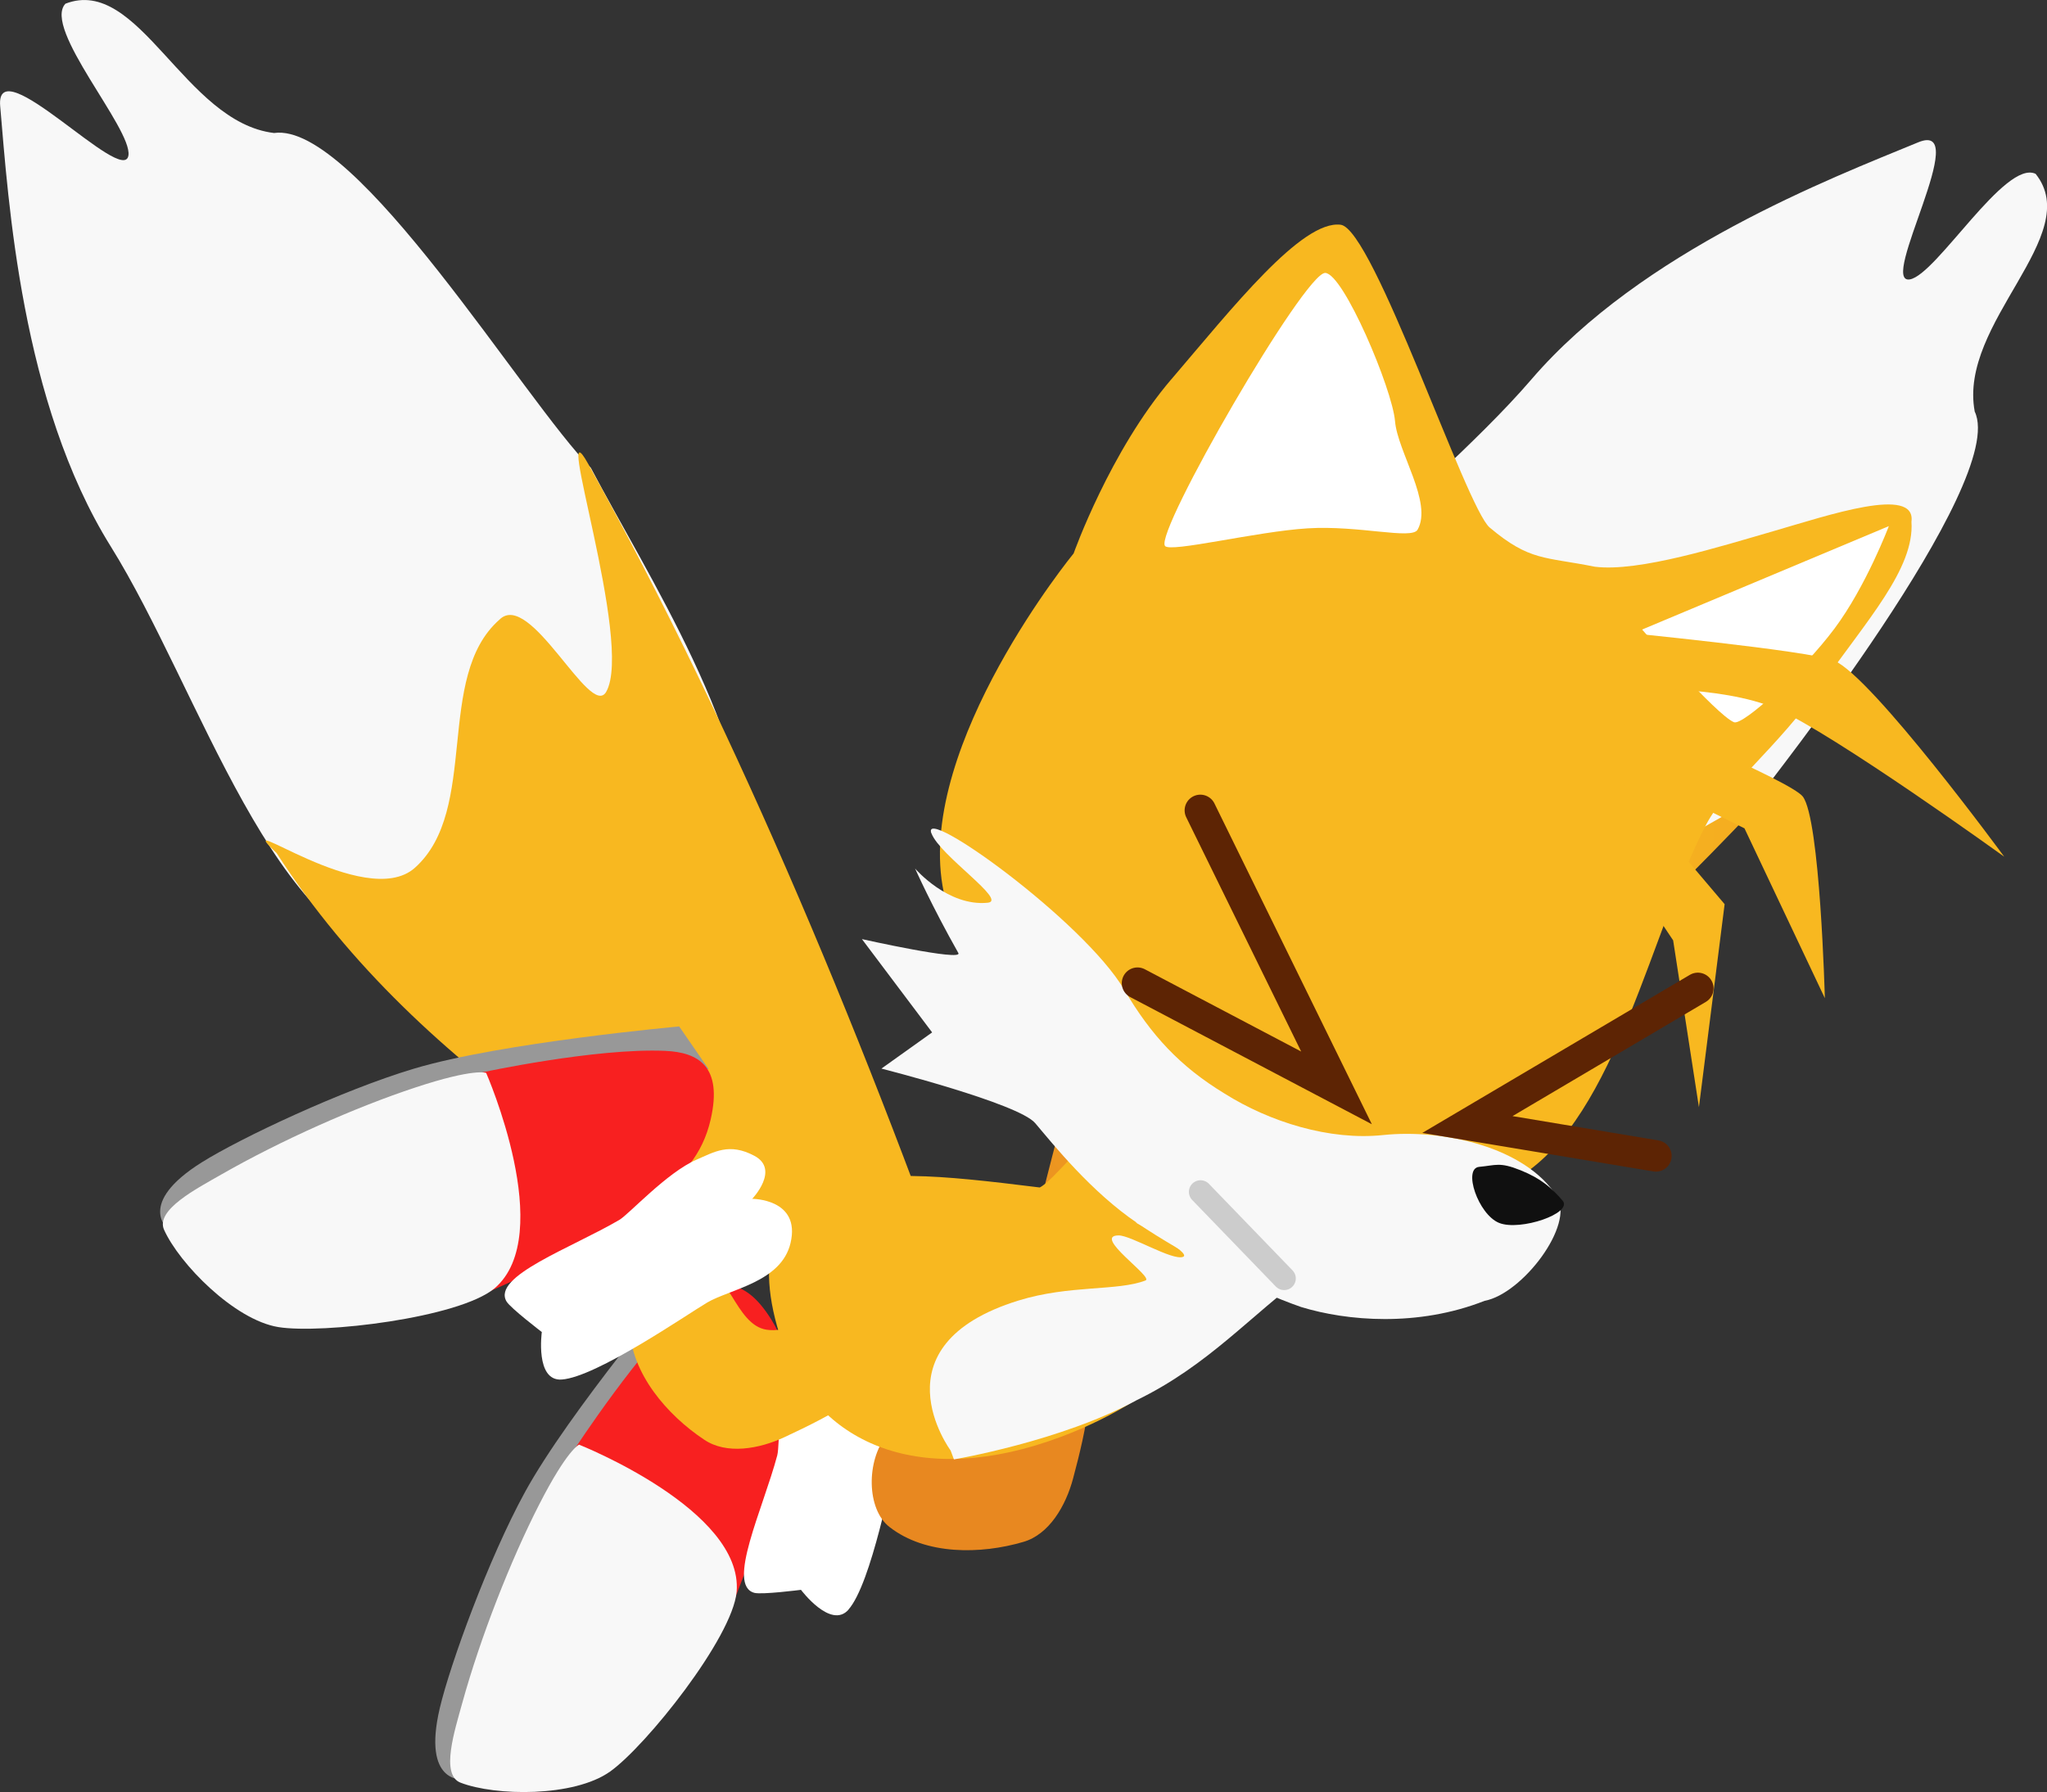 <svg version="1.1" xmlns="http://www.w3.org/2000/svg" xmlns:xlink="http://www.w3.org/1999/xlink" width="32.574" height="28.523" viewBox="0,0,32.574,28.523"><rect x="0" y="0" width="32.574" height="28.523" fill="#333333" stroke="none"/><defs><radialGradient cx="246.274" cy="177.826" r="13.232" gradientUnits="userSpaceOnUse" id="color-1"><stop offset="0" stop-color="#f8b820"/><stop offset="1" stop-color="#e88820"/></radialGradient></defs><g transform="translate(-221.616,-164.646)"><g data-paper-data="{&quot;isPaintingLayer&quot;:true}" fill-rule="nonzero" stroke-linejoin="miter" stroke-miterlimit="10" stroke-dasharray="" stroke-dashoffset="0" style="mix-blend-mode: normal"><g data-paper-data="{&quot;index&quot;:null}" stroke="none" stroke-width="1" stroke-linecap="round"><path d="M244.179,181.864c-0.897,0.211 -0.323,-2.012 -0.876,-2.824c-0.528,-0.777 -2,-0.861 -2.188,-1.781c-0.443,-2.173 3.113,-4.528 4.87,-6.574c1.757,-2.046 4.768,-3.202 6.156,-3.774c0.883,-0.364 -0.643,2.266 -0.134,2.182c0.425,-0.073 1.517,-1.913 2.002,-1.68c0.785,0.982 -1.235,2.368 -0.969,3.784c0.538,1.123 -3.354,6.004 -3.389,6.072c-1.364,1.431 -3.559,4.145 -5.471,4.596z" data-paper-data="{&quot;index&quot;:null}" fill="#f8f8f8"/><path d="M237.496,186.444c1.146,-4.256 1.555,-7.603 4.75,-12.004c0.48,-0.992 -0.606,1.852 0.305,2.396c1.193,0.711 2.991,-0.613 4.17,0.101c0.613,0.319 -1.084,1.854 -0.588,1.965c0.87,0.192 4.216,-2.245 3.377,-1.36c-3.396,3.577 -7.602,7.09 -11.739,10.17c-1.034,0.77 -0.563,-0.203 -0.276,-1.267z" data-paper-data="{&quot;index&quot;:null}" fill="url(#color-1)"/></g><path d="M233.503,178.411c-0.067,0.919 -2.016,-0.294 -2.957,-0.01c-0.899,0.271 -1.421,1.651 -2.355,1.555c-2.206,-0.228 -3.388,-4.326 -4.814,-6.615c-1.426,-2.289 -1.628,-5.508 -1.758,-7.004c-0.083,-0.951 1.97,1.292 2.041,0.781c0.058,-0.428 -1.371,-2.021 -1.003,-2.413c1.172,-0.455 1.89,1.887 3.32,2.058c1.301,-0.187 4.001,4.289 5.041,5.329c0.881,1.676 2.627,4.36 2.484,6.319z" data-paper-data="{&quot;index&quot;:null}" fill="#f8f8f8" stroke="none" stroke-width="1" stroke-linecap="round"/><path d="M235.872,186.158c-3.718,-2.368 -7.517,-4.31 -9.855,-7.935c-0.803,-0.755 1.41,0.941 2.201,0.235c1.035,-0.925 0.311,-3.038 1.345,-3.949c0.488,-0.489 1.445,1.589 1.699,1.149c0.443,-0.773 -0.88,-4.695 -0.286,-3.629c2.396,4.311 4.489,9.376 6.189,14.245c0.425,1.217 -0.363,0.477 -1.292,-0.116z" data-paper-data="{&quot;index&quot;:null}" fill="#f8b820" stroke="none" stroke-width="1" stroke-linecap="round"/><g data-paper-data="{&quot;index&quot;:null}"><g data-paper-data="{&quot;index&quot;:null}"><path d="M230.242,188.585c-0.607,1.179 -1.26,4.382 -1.26,4.382c0,0 -0.653,0.076 -0.367,-1.137c0.166,-0.702 0.775,-2.375 1.354,-3.434c0.693,-1.269 2.527,-3.442 2.527,-3.442l0.81,0.154c0,0 -2.632,2.635 -3.064,3.476z" fill="#989898" stroke="#989898" stroke-width="0" stroke-linecap="round"/><path d="M234.17,187.165c-0.028,0.861 -0.871,2.951 -0.871,2.951l-2.534,-2.414c0,0 1.026,-1.575 1.85,-2.319c0.392,-0.353 0.823,-0.462 1.276,0.267c0.319,0.512 0.297,0.953 0.279,1.515z" fill="#f82020" stroke="none" stroke-width="1.14" stroke-linecap="round"/><path d="M230.832,187.64c0,0 2.617,1.037 2.506,2.344c-0.07,0.733 -1.439,2.449 -2.013,2.858c-0.578,0.411 -1.829,0.391 -2.381,0.177c-0.324,-0.125 -0.089,-0.84 0.027,-1.264c0.292,-1.056 0.771,-2.275 1.224,-3.161c0.452,-0.885 0.637,-0.955 0.637,-0.955z" fill="#f8f8f8" stroke="none" stroke-width="1.151" stroke-linecap="round"/><path d="M235.118,190.266c-0.282,0.318 -0.756,-0.316 -0.756,-0.316c0,0 -0.623,0.08 -0.742,0.048c-0.449,-0.12 0.135,-1.33 0.364,-2.186c0.046,-0.171 0.008,-1.069 0.2,-1.546c0.115,-0.284 0.176,-0.56 0.61,-0.69c0.447,-0.134 0.458,0.511 0.458,0.511c0,0 0.55,-0.548 0.928,0.071c0.333,0.545 -0.167,1.194 -0.277,1.608c-0.095,0.355 -0.42,2.086 -0.786,2.499z" fill="#ffffff" stroke="none" stroke-width="0" stroke-linecap="butt"/></g><path d="M235.72,187.497c0.314,-0.383 1.095,0.14 1.478,-0.197c0.45,-0.398 0.211,-1.286 0.66,-1.68c0.251,-0.222 0.903,-0.181 1,0.121c0.244,0.77 0.044,1.651 -0.166,2.437c-0.117,0.439 -0.383,0.893 -0.794,1.01c-0.673,0.198 -1.551,0.212 -2.126,-0.237c-0.37,-0.284 -0.37,-1.058 -0.051,-1.453z" data-paper-data="{&quot;index&quot;:null}" fill="#e88820" stroke="none" stroke-width="0.491" stroke-linecap="round"/></g><path d="M234.113,186.151c-0.549,-1.458 -0.164,-2.294 0.553,-2.564c0.896,-0.337 1.851,-0.245 3.495,-0.041c0.424,-0.203 2.05,-2.736 3.6,-1.868c2.568,1.438 -0.024,2.357 -0.09,2.72c-0.219,1.208 -1.434,2.464 -3.164,3.114c-2.249,0.846 -3.844,0.097 -4.393,-1.362z" data-paper-data="{&quot;index&quot;:null}" fill="#f8b820" stroke="none" stroke-width="0" stroke-linecap="butt"/><path d="M236.743,187.732c0,0 -1.238,-1.671 1.082,-2.387c0.812,-0.251 1.576,-0.147 2.02,-0.319c0.134,-0.052 -0.854,-0.714 -0.429,-0.717c0.198,-0.001 0.85,0.403 1.024,0.342c0.163,-0.056 -0.751,-0.547 -0.751,-0.547l2.065,0.033c0,0 1.549,-0.218 1.974,-0.092c0.425,0.127 -0.932,0.253 -1.075,0.36c-0.121,0.092 0.938,-0.059 1.019,0.093c0.093,0.174 -1.014,0.25 -1.26,0.428c-0.888,0.646 -1.561,1.448 -2.705,2.004c-1.204,0.656 -2.911,0.944 -2.911,0.944z" data-paper-data="{&quot;index&quot;:null}" fill="#f8f8f8" stroke="none" stroke-width="0" stroke-linecap="butt"/><path d="M240.254,170.685c0.976,-1.142 2.077,-2.539 2.696,-2.462c0.522,0.066 1.994,4.503 2.372,4.82c0.64,0.538 0.874,0.462 1.672,0.623c0.701,0.089 2.006,-0.325 2.856,-0.57c0.85,-0.245 2.261,-0.727 2.183,-0.146c0.052,0.748 -0.722,1.582 -1.427,2.592c-0.705,1.009 -1.517,1.617 -1.837,2.223c-0.851,1.605 -1.429,4.656 -2.973,5.611c-1.306,0.807 -3.261,-0.143 -4.667,-0.865c-1.741,-0.893 -4.187,-1.839 -4.515,-3.77c-0.385,-2.27 2.087,-5.287 2.087,-5.287c0,0 0.577,-1.628 1.553,-2.77z" data-paper-data="{&quot;index&quot;:null}" fill="#f8b820" stroke="none" stroke-width="1" stroke-linecap="round"/><path d="M240.154,173.334c-0.164,-0.224 2.221,-4.351 2.55,-4.344c0.291,0.008 1.068,1.846 1.111,2.359c0.041,0.489 0.603,1.297 0.359,1.728c-0.094,0.162 -0.931,-0.072 -1.748,-0.022c-0.817,0.05 -2.19,0.392 -2.272,0.28z" data-paper-data="{&quot;index&quot;:null}" fill="#ffffff" stroke="none" stroke-width="0.852" stroke-linecap="butt"/><path d="M236.437,177.909c-0.175,-0.47 2.418,1.389 3.069,2.489c0.43,0.728 0.886,1.221 1.596,1.653c0.718,0.452 1.673,0.75 2.52,0.661c0.958,-0.101 2.266,0.188 2.769,0.977c0.288,0.452 -0.551,1.551 -1.15,1.661c-1.065,0.42 -2.193,0.321 -2.919,0.099c-0.788,-0.273 -1.869,-0.836 -2.605,-1.334c-0.736,-0.498 -1.334,-1.246 -1.628,-1.593c-0.266,-0.315 -2.447,-0.868 -2.447,-0.868l0.807,-0.576l-1.117,-1.485c0,0 1.613,0.361 1.534,0.221c-0.424,-0.75 -0.688,-1.344 -0.688,-1.344c0,0 0.521,0.608 1.156,0.544c0.321,-0.032 -0.763,-0.749 -0.896,-1.105z" data-paper-data="{&quot;index&quot;:null}" fill="#f8f8f8" stroke="none" stroke-width="1" stroke-linecap="round"/><path d="M245.811,183.271c0.333,0.135 0.498,0.283 0.67,0.484c0.172,0.201 -0.677,0.49 -1.01,0.355c-0.333,-0.135 -0.58,-0.868 -0.317,-0.892c0.264,-0.024 0.324,-0.081 0.656,0.053z" data-paper-data="{&quot;index&quot;:null}" fill="#101010" stroke="none" stroke-width="1" stroke-linecap="butt"/><path d="M242.051,184.994l-1.331,-1.378" data-paper-data="{&quot;index&quot;:null}" fill="none" stroke="#cccccc" stroke-width="0.37" stroke-linecap="round"/><path d="M251.673,173.02c0,0 -0.362,0.958 -0.865,1.631c-0.503,0.674 -1.456,1.548 -1.599,1.49c-0.279,-0.113 -1.462,-1.475 -1.462,-1.475z" data-paper-data="{&quot;index&quot;:null}" fill="#ffffff" stroke="none" stroke-width="0" stroke-linecap="butt"/><path d="M247.117,176.746l1.943,2.291l-0.409,3.231l-0.41,-2.655l-1.663,-2.486z" data-paper-data="{&quot;index&quot;:null}" fill="#f8b820" stroke="none" stroke-width="1.222" stroke-linecap="round"/><path d="M247.533,176.002c0,0 2.578,1.07 2.771,1.322c0.276,0.359 0.351,3.209 0.351,3.209l-1.279,-2.703l-2.148,-1.064z" data-paper-data="{&quot;index&quot;:null}" fill="#f8b820" stroke="none" stroke-width="1.222" stroke-linecap="round"/><path d="M247.324,174.699c0,0 3.108,0.304 3.478,0.461c0.609,0.259 2.707,3.121 2.707,3.121c0,0 -2.714,-1.957 -3.618,-2.352c-0.903,-0.395 -2.486,-0.316 -2.486,-0.316z" data-paper-data="{&quot;index&quot;:null}" fill="#f8b820" stroke="none" stroke-width="1.222" stroke-linecap="round"/><g data-paper-data="{&quot;index&quot;:null}"><path d="M232.714,184.805c0.495,-0.006 0.597,0.929 1.101,1.005c0.594,0.089 1.12,-0.665 1.711,-0.576c0.331,0.049 0.719,0.575 0.551,0.844c-0.433,0.682 -1.236,1.096 -1.973,1.44c-0.412,0.193 -0.93,0.282 -1.284,0.041c-0.584,-0.388 -1.16,-1.051 -1.185,-1.781c-0.021,-0.466 0.572,-0.964 1.079,-0.974z" data-paper-data="{&quot;index&quot;:null}" fill="#f8b820" stroke="none" stroke-width="0.491" stroke-linecap="round"/><g data-paper-data="{&quot;index&quot;:null}"><path d="M232.891,181.663c0,0 -3.724,0.023 -4.623,0.317c-1.261,0.412 -3.977,2.23 -3.977,2.23c0,0 -0.517,-0.405 0.539,-1.066c0.612,-0.383 2.221,-1.144 3.377,-1.49c1.385,-0.415 4.217,-0.671 4.217,-0.671l0.468,0.679z" fill="#989898" stroke="#989898" stroke-width="0" stroke-linecap="round"/><path d="M232.059,183.732c-0.626,0.593 -2.694,1.486 -2.694,1.486l-0.105,-3.498c0,0 1.837,-0.399 2.946,-0.348c0.527,0.024 0.91,0.25 0.72,1.087c-0.134,0.588 -0.459,0.887 -0.867,1.274z" fill="#f82020" stroke="none" stroke-width="1.14" stroke-linecap="round"/><path d="M229.352,181.722c0,0 1.131,2.578 0.134,3.429c-0.565,0.472 -2.745,0.73 -3.441,0.617c-0.7,-0.114 -1.575,-1.008 -1.818,-1.548c-0.143,-0.317 0.527,-0.66 0.908,-0.879c0.951,-0.545 2.148,-1.076 3.092,-1.387c0.944,-0.312 1.125,-0.231 1.125,-0.231z" fill="#f8f8f8" stroke="none" stroke-width="1.151" stroke-linecap="round"/><path d="M232.869,185.378c-0.317,0.186 -1.765,1.189 -2.316,1.225c-0.424,0.028 -0.315,-0.756 -0.315,-0.756c0,0 -0.499,-0.381 -0.562,-0.487c-0.235,-0.401 1.031,-0.85 1.796,-1.298c0.153,-0.09 0.757,-0.755 1.229,-0.959c0.281,-0.121 0.519,-0.274 0.919,-0.061c0.412,0.219 -0.034,0.685 -0.034,0.685c0,0 0.776,-0.003 0.61,0.703c-0.146,0.622 -0.958,0.732 -1.328,0.948z" fill="#ffffff" stroke="none" stroke-width="0" stroke-linecap="butt"/></g></g><path d="M240.717,177.544l2.167,4.417l-3.167,-1.667" data-paper-data="{&quot;index&quot;:null}" fill="none" stroke="#5d2404" stroke-width="0.5" stroke-linecap="round"/><path d="M247.967,183.044l-3,-0.5l3.667,-2.167" data-paper-data="{&quot;index&quot;:null}" fill="none" stroke="#5d2404" stroke-width="0.5" stroke-linecap="round"/></g></g></svg>
